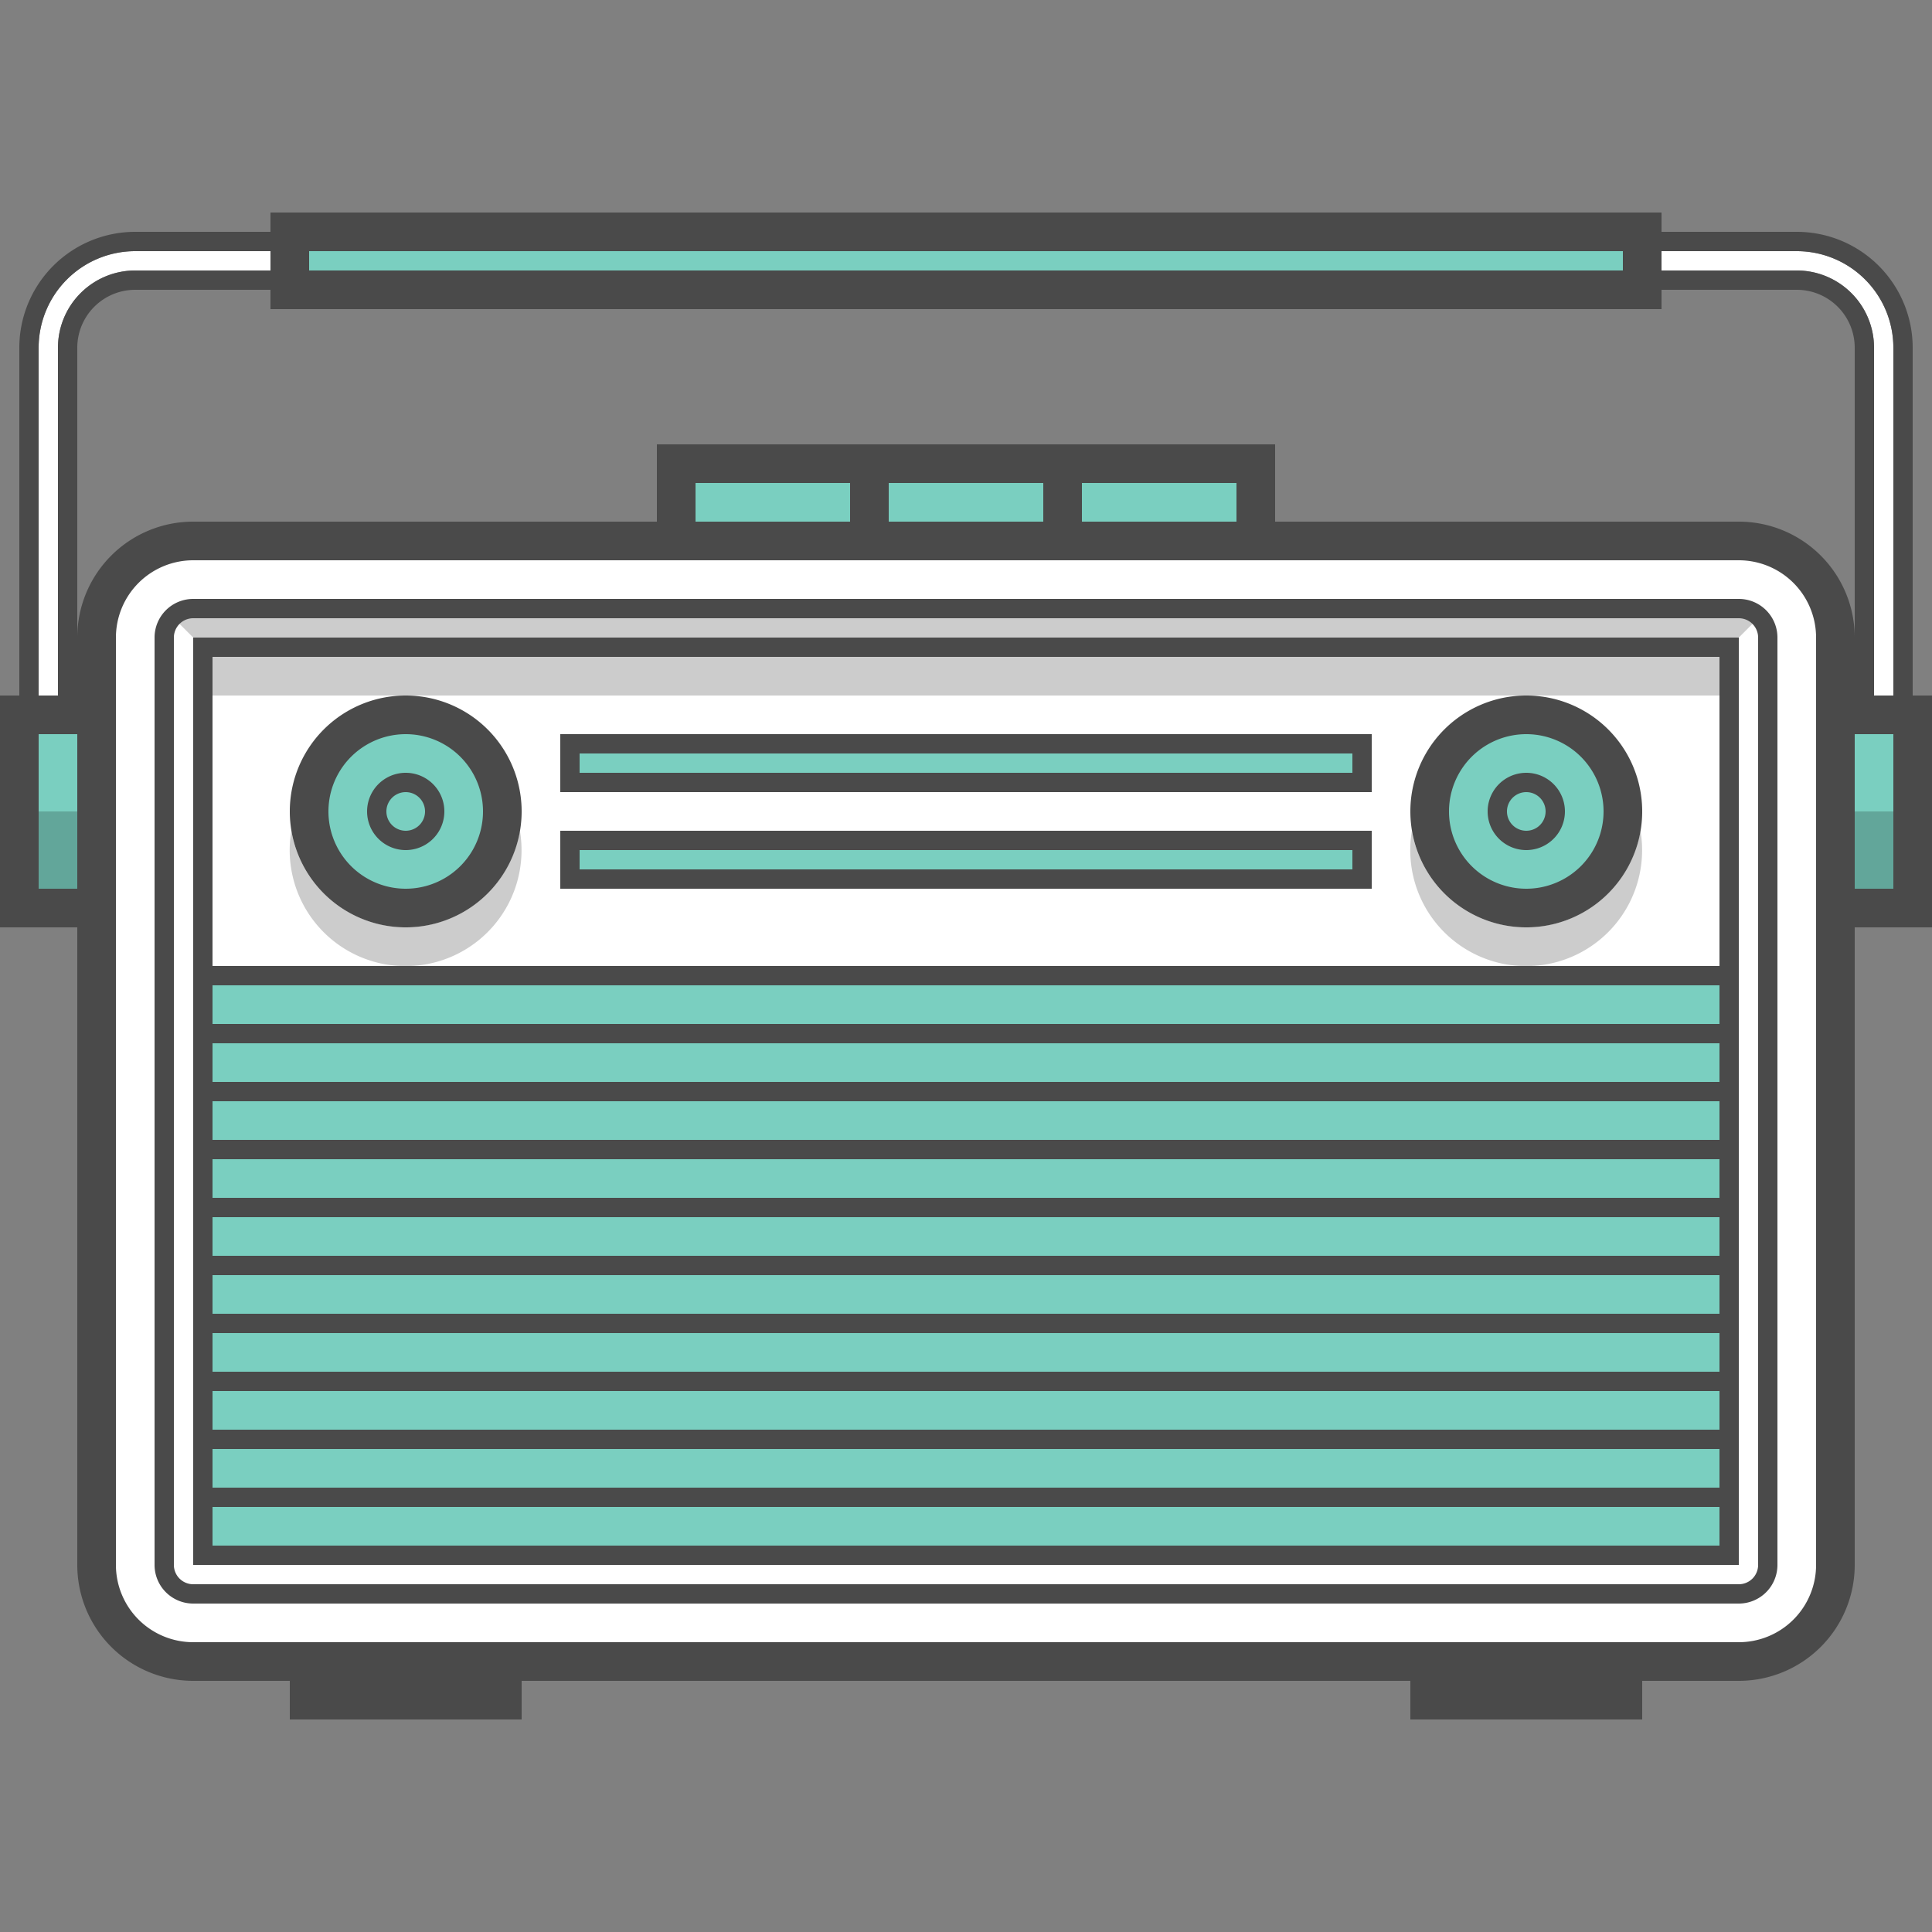 <svg xmlns="http://www.w3.org/2000/svg" width="100" height="100" viewBox="0 0 100 100" class="heroicon-radio heroicon heroicons-lg">
    <rect x="0" y="0" width="100" height="100" fill="#808080" stroke="none"/>
    <rect class="heroicon-radio-housing-outer heroicon-component-fill" width="90" height="58" x="5" y="28" fill="#FFFFFF" rx="5"></rect>
    <path class="heroicon-radio-housing-inner heroicon-component-fill" fill="#FFFFFF" d="M8 33a2 2 0 0 1 2-2h80a2 2 0 0 1 2 2v48a2 2 0 0 1-2 2H10a2 2 0 0 1-2-2V33z"></path>
    <polygon class="heroicon-radio-interface-background heroicon-component-fill" fill="#FFFFFF" points="90 33 10 33 10 39.021 10 39.375 10 40.083 10 40.438 10 41.146 10 41.5 10 42.208 10 42.563 10 43.271 10 43.625 10 44.333 10 44.688 10 45.396 10 45.75 10 46.458 10 46.813 10 47.521 10 47.875 10 48.583 10 48.938 10 49.646 10 50 11 50 89 50 90 50 90 49.646 90 48.938 90 48.583 90 47.875 90 47.521 90 46.813 90 46.458 90 45.75 90 45.396 90 44.688 90 44.333 90 43.625 90 43.271 90 42.563 90 42.208 90 41.5 90 41.146 90 40.438 90 40.083 90 39.375 90 39.021"></polygon>
    <polygon class="heroicon-radio-speaker heroicon-component-accent heroicon-component-fill" fill="#7ACFC0" points="90 50 10 50 10 60.979 10 61.625 10 62.917 10 63.563 10 64.854 10 65.5 10 66.792 10 67.438 10 68.729 10 69.375 10 70.667 10 71.313 10 72.604 10 73.25 10 74.542 10 75.188 10 76.479 10 77.125 10 78.417 10 79.063 10 80.354 10 81 11 81 89 81 90 81 90 80.354 90 79.063 90 78.417 90 77.125 90 76.479 90 75.188 90 74.542 90 73.25 90 72.604 90 71.313 90 70.667 90 69.375 90 68.729 90 67.438 90 66.792 90 65.5 90 64.854 90 63.563 90 62.917 90 61.625 90 60.979"></polygon>
    <path class="heroicon-radio-handle-bar heroicon-component-fill" fill="#FFFFFF" d="M7 13h7v1H7a4 4 0 0 0-4 4v18H2V18a5 5 0 0 1 5-5zm86 1h-7v-1h7a5 5 0 0 1 5 5v18h-1V18a4 4 0 0 0-4-4z"></path>
    <path class="heroicon-radio-handle-connector heroicon-component-accent heroicon-component-fill" fill="#7ACFC0" d="M0 37h5v10H0V37zm95 0h5v10h-5V37z"></path>
    <polygon class="heroicon-radio-handle heroicon-component-accent heroicon-component-fill" fill="#7ACFC0" points="84 14 16 14 16 13 84 13"></polygon>
    <path class="heroicon-radio-knobs heroicon-component-accent heroicon-component-fill" fill="#7ACFC0" d="M21 47a5 5 0 1 1 0-10 5 5 0 0 1 0 10zm58 0a5 5 0 1 1 0-10 5 5 0 0 1 0 10z"></path>
    <rect class="heroicon-radio-controls heroicon-component-accent heroicon-component-fill" width="30" height="4" x="35" y="24" fill="#7ACFC0"></rect>
    <path class="heroicon-radio-dial heroicon-component-accent heroicon-component-fill" fill="#7ACFC0" d="M29 38h42v3H29v-3zm0 5h42v3H29v-3z"></path>
    <path class="heroicon-shadows" fill="#000000" d="M73.08 43a6 6 0 1 0 11.83 0 6 6 0 0 1-11.83 0zm-58 0a6 6 0 1 0 11.83 0 6 6 0 0 1-11.83 0zM10 33l-1-1h82l-1 1v3H10v-3zm-9 9h4v5H1v-5zm94 0h4v5h-4v-5z" opacity=".2"></path>
    <path class="heroicon-outline" fill="#4A4A4A" fill-rule="nonzero" d="M86 11v1h7a6 6 0 0 1 6 6v18h1v12h-4v33a6 6 0 0 1-6 6h-5v2H73v-2H27v2H15v-2h-5a6 6 0 0 1-6-6V48H0V36h1V18a6 6 0 0 1 6-6h7v-1h72zM7 13a5 5 0 0 0-5 5v18h1V18a4 4 0 0 1 4-4h7v-1H7zm0 2a3 3 0 0 0-3 3v15a6 6 0 0 1 6-6h24v-4h32v4h24a6 6 0 0 1 6 6V18a3 3 0 0 0-3-3h-7v1H14v-1H7zm47 10h-8v2h8v-2zm0 4H10a4 4 0 0 0-4 4v48a4 4 0 0 0 4 4h80a4 4 0 0 0 4-4V33a4 4 0 0 0-4-4H54zm10-2v-2h-8v2h8zm-20-2h-8v2h8v-2zm49-11a4 4 0 0 1 4 4v18h1V18a5 5 0 0 0-5-5h-7v1h7zm-9 0v-1H16v1h68zM2 38v8h2v-8H2zm96 8v-8h-2v8h2zM8 33a2 2 0 0 1 2-2h80a2 2 0 0 1 2 2v48a2 2 0 0 1-2 2H10a2 2 0 0 1-2-2V33zm1 0v48a1 1 0 0 0 1 1h80a1 1 0 0 0 1-1V33a1 1 0 0 0-1-1H10a1 1 0 0 0-1 1zm81 0v48H10V33h80zM11 80h78v-2H11v2zm78-5H11v2h78v-2zm0-4v-2H11v2h78zm-78 1v2h78v-2H11zm0-4h78v-2H11v2zm78-5H11v2h78v-2zm0-4v-2H11v2h78zm-78 1v2h78v-2H11zm0-4h78v-2H11v2zm78-5H11v2h78v-2zm-78-1h78V34H11v16zm10-2a6 6 0 1 1 0-12 6 6 0 0 1 0 12zm4-6a4 4 0 1 0-8 0 4 4 0 0 0 8 0zm-2 0a2 2 0 1 1-4 0 2 2 0 0 1 4 0zm-2 1a1 1 0 1 0 0-2 1 1 0 0 0 0 2zm64-1a6 6 0 1 1-12 0 6 6 0 0 1 12 0zm-6 4a4 4 0 1 0 0-8 4 4 0 0 0 0 8zm0-2a2 2 0 1 1 0-4 2 2 0 0 1 0 4zm1-2a1 1 0 1 0-2 0 1 1 0 0 0 2 0zm-51-4h42v3H29v-3zm1 1v1h40v-1H30zm0 4h41v3H29v-3h1zm40 1H30v1h40v-1z"></path>
</svg>
